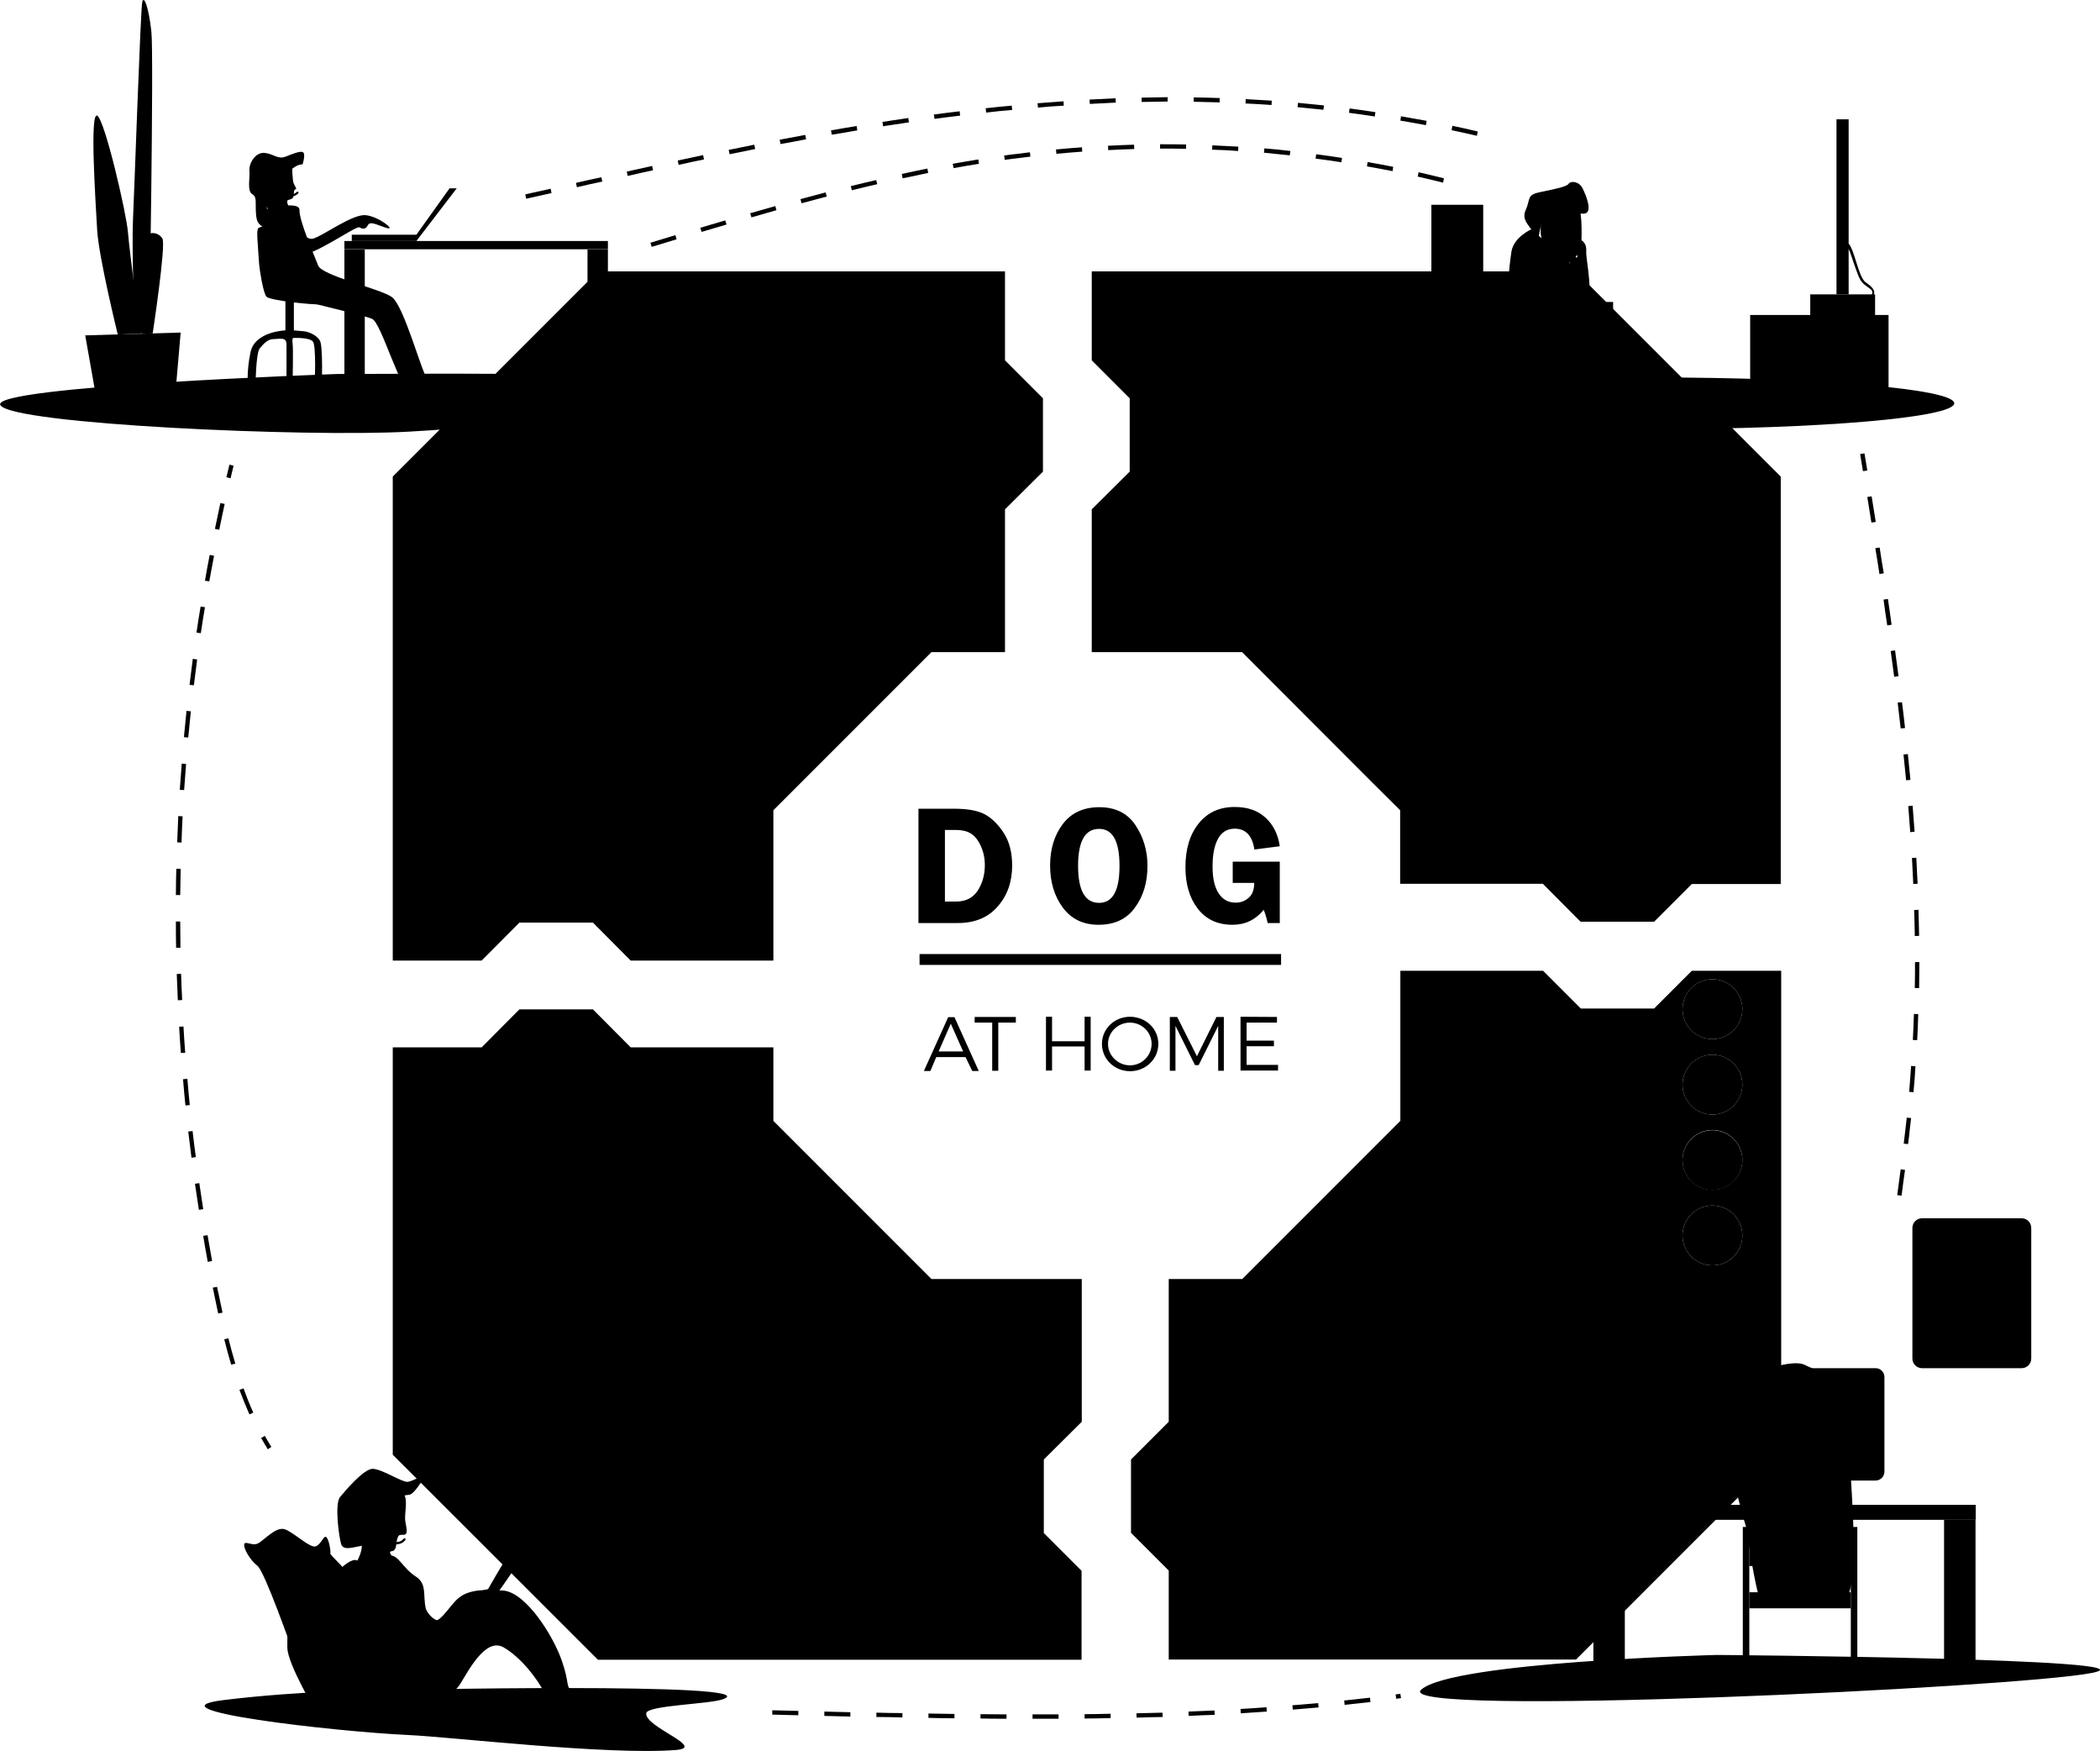 <?xml version="1.0" encoding="utf-8"?>
<!-- Generator: Adobe Illustrator 23.0.1, SVG Export Plug-In . SVG Version: 6.00 Build 0)  -->
<svg version="1.1" id="Ebene_1" xmlns="http://www.w3.org/2000/svg" xmlns:xlink="http://www.w3.org/1999/xlink" x="0px" y="0px"
	 viewBox="0 0 968.3 807.1" style="enable-background:new 0 0 968.3 807.1;" xml:space="preserve">
<style type="text/css">
	.st0***REMOVED***opacity:0.85;***REMOVED***
	.st1***REMOVED***fill:#E7D6BB;***REMOVED***
	.st2***REMOVED***fill-rule:evenodd;clip-rule:evenodd;fill:#CC2800;***REMOVED***
	.st3***REMOVED***fill:#F7EDDE;***REMOVED***
	.st4***REMOVED***fill:#CC2800;***REMOVED***
	.st5***REMOVED***fill-rule:evenodd;clip-rule:evenodd;fill:#2D9334;***REMOVED***
	.st6***REMOVED***fill:#2D9334;***REMOVED***
	.st7***REMOVED***fill-rule:evenodd;clip-rule:evenodd;fill:#DBB60C;***REMOVED***
	.st8***REMOVED***fill:#DBB60C;***REMOVED***
	.st9***REMOVED***fill-rule:evenodd;clip-rule:evenodd;fill:#4770C9;***REMOVED***
	.st10***REMOVED***fill:#4770C9;***REMOVED***
	.st11***REMOVED***fill:#FFB6A3;***REMOVED***
	.st12***REMOVED***fill:#BEEECA;***REMOVED***
	.st13***REMOVED***fill:#575438;***REMOVED***
	.st14***REMOVED***fill:#FFFFFF;***REMOVED***
	.st15***REMOVED***fill:#C8B800;***REMOVED***
	.st16***REMOVED***fill:#3E7A4D;***REMOVED***
	.st17***REMOVED***fill:#68AF72;***REMOVED***
	.st18***REMOVED***fill:#4A8E00;***REMOVED***
	.st19***REMOVED***fill:#3D8500;***REMOVED***
	.st20***REMOVED***fill:#68B065;***REMOVED***
	.st21***REMOVED***fill:#528E00;***REMOVED***
	.st22***REMOVED***fill:#4D361D;***REMOVED***
	.st23***REMOVED***fill:#3C7A39;***REMOVED***
	.st24***REMOVED***fill:#C2D1CC;***REMOVED***
	.st25***REMOVED***fill:#EFDD82;***REMOVED***
	.st26***REMOVED***fill:#CC6300;***REMOVED***
	.st27***REMOVED***fill:#BB7400;***REMOVED***
	.st28***REMOVED***fill:#C88E00;***REMOVED***
	.st29***REMOVED***fill:#EAB40C;***REMOVED***
	.st30***REMOVED***fill:#BF5400;***REMOVED***
	.st31***REMOVED***fill:#9D6500;***REMOVED***
	.st32***REMOVED***fill:#CC8600;***REMOVED***
	.st33***REMOVED***fill:#724313;***REMOVED***
	.st34***REMOVED***fill:#4C89B3;***REMOVED***
	.st35***REMOVED***fill:#455CA0;***REMOVED***
	.st36***REMOVED***fill:#47775E;***REMOVED***
	.st37***REMOVED***fill:#397045;***REMOVED***
	.st38***REMOVED***fill:#43856A;***REMOVED***
	.st39***REMOVED***fill:#296088;***REMOVED***
	.st40***REMOVED***fill:#4F5997;***REMOVED***
	.st41***REMOVED***fill:#314C95;***REMOVED***
	.st42***REMOVED***fill:#22275E;***REMOVED***
	.st43***REMOVED***fill:#181D4A;***REMOVED***
	.st44***REMOVED***fill:#D4BD89;***REMOVED***
	.st45***REMOVED***fill:#2F436A;***REMOVED***
	.st46***REMOVED***fill:#CA9E00;***REMOVED***
	.st47***REMOVED***fill:#9B7000;***REMOVED***
	.st48***REMOVED***fill:#5795BB;***REMOVED***
	.st49***REMOVED***fill:#D25157;***REMOVED***
	.st50***REMOVED***fill:#943D2C;***REMOVED***
	.st51***REMOVED***fill:#BE4636;***REMOVED***
	.st52***REMOVED***fill:#D66B5E;***REMOVED***
	.st53***REMOVED***fill:#CB5955;***REMOVED***
	.st54***REMOVED***fill:#DDACAB;***REMOVED***
	.st55***REMOVED***fill:#7A5E48;***REMOVED***
	.st56***REMOVED***fill:#D0687A;***REMOVED***
	.st57***REMOVED***fill:#5C322F;***REMOVED***
	.st58***REMOVED***fill:#FFA08B;***REMOVED***
	.st59***REMOVED***fill:#2C709F;***REMOVED***
</style>
<g id="Ebene_3">
	<g class="st0">
		<g>
			<polygon class="st1" points="726.5,125.1 632.5,125.1 503.4,125.1 503.4,166.1 520.9,183.6 520.9,217.4 503.4,234.8 503.4,300.6 
				572.7,300.6 632.5,360.5 645.6,373.5 645.6,407.4 711.4,407.4 728.8,424.9 762.7,424.9 780.1,407.5 821.1,407.5 821.1,219.7 			
				"/>
			<g>
				<circle class="st2" cx="689.1" cy="217.3" r="17.6"/>
				<circle class="st2" cx="689.6" cy="256.6" r="17.6"/>
				<circle class="st2" cx="659.4" cy="286.8" r="17.6"/>
				<circle class="st2" cx="629" cy="317.2" r="17.6"/>
			</g>
			<circle class="st2" cx="689" cy="158.8" r="17.6"/>
			<g id="RFinish_3_">
				<circle id="f92_3_" class="st3" cx="689.1" cy="217.3" r="13.8"/>
				<circle id="f93_3_" class="st3" cx="689.6" cy="256.6" r="13.8"/>
				<circle id="f94_3_" class="st3" cx="659.4" cy="286.8" r="13.8"/>
				<circle id="f95_3_" class="st3" cx="629" cy="317.2" r="13.8"/>
			</g>
			<g id="RBase_3_">
				<circle id="f77_3_" class="st4" cx="590.7" cy="156.6" r="13.8"/>
				<circle id="f76_3_" class="st4" cx="625.5" cy="156.6" r="13.8"/>
				<circle id="f79_3_" class="st4" cx="521.2" cy="156.6" r="13.8"/>
				<circle id="f78_3_" class="st4" cx="556" cy="156.6" r="13.8"/>
			</g>
			<circle id="f54_3_" class="st3" cx="521.1" cy="257.1" r="13.8"/>
			<circle id="f53_3_" class="st3" cx="555.9" cy="257.1" r="13.8"/>
			<circle id="f52_3_" class="st3" cx="590.6" cy="257.1" r="13.8"/>
			<circle id="f51_3_" class="st3" cx="615.2" cy="232.5" r="13.8"/>
			<circle id="f50_3_" class="st3" cx="639.8" cy="207.9" r="13.8"/>
			<circle id="f49_3_" class="st3" cx="664.4" cy="183.4" r="13.8"/>
			<circle id="f48_3_" class="st3" cx="689" cy="158.8" r="13.8"/>
			<circle id="f47_3_" class="st3" cx="713.6" cy="183.4" r="13.8"/>
			<circle id="f46_3_" class="st3" cx="738.2" cy="207.9" r="13.8"/>
			<circle id="f45_3_" class="st3" cx="762.8" cy="232.5" r="13.8"/>
			<circle id="f44_3_" class="st3" cx="787.3" cy="257.1" r="13.8"/>
			<circle id="f43_3_" class="st3" cx="762.8" cy="281.7" r="13.8"/>
			<circle id="f42_3_" class="st3" cx="738.2" cy="306.3" r="13.8"/>
			<circle id="f41_3_" class="st3" cx="713.6" cy="330.9" r="13.8"/>
			<circle id="f40_3_" class="st3" cx="689" cy="355.5" r="13.8"/>
			<circle id="f39_3_" class="st3" cx="689" cy="390.2" r="13.8"/>
		</g>
		<g>
			<path class="st1" d="M780.1,447.5l-17.4,17.4h-33.8l-17.4-17.4h-65.8v69.2l-59.8,59.8l-13.1,13.1h-33.9v65.8l-17.4,17.4v33.8
				l17.4,17.4v41h187.8l94.6-94.6v-94V447.5H780.1z M789.6,451.4c7.6,0,13.8,6.2,13.8,13.8c0,7.6-6.2,13.8-13.8,13.8
				s-13.8-6.2-13.8-13.8S782,451.4,789.6,451.4z M789.6,486.2c7.6,0,13.8,6.2,13.8,13.8c0,7.6-6.2,13.8-13.8,13.8
				s-13.8-6.2-13.8-13.8C775.8,492.4,782,486.2,789.6,486.2z M789.6,520.9c7.6,0,13.8,6.2,13.8,13.8s-6.2,13.8-13.8,13.8
				s-13.8-6.2-13.8-13.8C775.8,527.1,782,520.9,789.6,520.9z M789.6,583.3c-5.1,0-9.5-2.7-11.9-6.8c-1.2-2.1-1.9-4.4-1.9-7
				c0-7.6,6.2-13.8,13.8-13.8s13.8,6.2,13.8,13.8c0,2.6-0.7,4.9-1.9,7C799.1,580.6,794.7,583.3,789.6,583.3z"/>
			<g>
				<g>
					<circle class="st5" cx="728.9" cy="633.1" r="17.6"/>
					<circle class="st5" cx="689.6" cy="633.6" r="17.6"/>
					<circle class="st5" cx="659.4" cy="603.4" r="17.6"/>
					<circle class="st5" cx="629" cy="573.1" r="17.6"/>
				</g>
				<circle class="st5" cx="787.3" cy="632.9" r="17.6"/>
			</g>
			<circle class="st6" cx="789.6" cy="534.8" r="13.8"/>
			<circle class="st6" cx="789.6" cy="465.2" r="13.8"/>
			<circle class="st6" cx="789.6" cy="500" r="13.8"/>
			<path class="st6" d="M789.6,555.7c-7.6,0-13.8,6.2-13.8,13.8c0,2.6,0.7,4.9,1.9,7c2.4,4.1,6.8,6.8,11.9,6.8s9.5-2.7,11.9-6.8
				c1.2-2.1,1.9-4.4,1.9-7C803.4,561.9,797.2,555.7,789.6,555.7z"/>
			<g id="GFinish_3_">
				<ellipse id="f88_3_" class="st3" cx="728.9" cy="633.2" rx="13.8" ry="13.8"/>
				<circle id="f89_3_" class="st3" cx="689.6" cy="633.6" r="13.8"/>
				<circle id="f90_3_" class="st3" cx="659.4" cy="603.4" r="13.8"/>
				<circle id="f91_3_" class="st3" cx="629" cy="573.1" r="13.8"/>
			</g>
			<circle id="f38_3_" class="st3" cx="689" cy="465" r="13.8"/>
			<circle id="f37_3_" class="st3" cx="689" cy="499.8" r="13.8"/>
			<circle id="f36_3_" class="st3" cx="689" cy="534.6" r="13.8"/>
			<circle id="f35_3_" class="st3" cx="713.6" cy="559.1" r="13.8"/>
			<circle id="f34_3_" class="st3" cx="738.2" cy="583.7" r="13.8"/>
			<circle id="f33_3_" class="st3" cx="762.8" cy="608.3" r="13.8"/>
			<circle id="f32_3_" class="st3" cx="787.3" cy="632.9" r="13.8"/>
			<circle id="f31_3_" class="st3" cx="762.8" cy="657.5" r="13.8"/>
			<circle id="f30_3_" class="st3" cx="738.2" cy="682.1" r="13.8"/>
			<circle id="f29_3_" class="st3" cx="713.6" cy="706.7" r="13.8"/>
			<circle id="f28_3_" class="st3" cx="689" cy="731.3" r="13.8"/>
			<circle id="f27_3_" class="st3" cx="664.4" cy="706.7" r="13.8"/>
			<circle id="f26_3_" class="st3" cx="639.8" cy="682.1" r="13.8"/>
			<circle id="f25_3_" class="st3" cx="615.2" cy="657.5" r="13.8"/>
			<circle id="f24_3_" class="st3" cx="590.6" cy="632.9" r="13.8"/>
			<circle id="f23_3_" class="st3" cx="555.9" cy="632.9" r="13.8"/>
		</g>
		<g>
			<polygon class="st1" points="498.8,655.4 498.8,589.6 429.5,589.6 369.7,529.8 356.6,516.7 356.6,482.8 290.8,482.8 273.4,465.3 
				239.5,465.3 222.1,482.8 181.1,482.8 181.1,670.6 275.7,765.1 369.7,765.1 498.7,765.1 498.7,724.1 481.3,706.7 481.3,672.8 			
				"/>
			<g>
				<g>
					<circle class="st7" cx="313.1" cy="673" r="17.6"/>
					<circle class="st7" cx="312.6" cy="633.6" r="17.6"/>
					<circle class="st7" cx="342.8" cy="603.4" r="17.6"/>
					<circle class="st7" cx="373.1" cy="573.1" r="17.6"/>
				</g>
				<circle class="st7" cx="313.2" cy="731.3" r="17.6"/>
			</g>
			<g id="YFinish_3_">
				<circle class="st3" cx="313.1" cy="673" r="13.8"/>
				<circle class="st3" cx="312.6" cy="633.6" r="13.8"/>
				<circle class="st3" cx="342.8" cy="603.4" r="13.8"/>
				<circle class="st3" cx="373.1" cy="573.1" r="13.8"/>
			</g>
			<g id="YBase_3_">
				<circle id="f69_3_" class="st8" cx="411.5" cy="733.6" r="13.8"/>
				<circle id="f68_3_" class="st8" cx="376.7" cy="733.6" r="13.8"/>
				<circle id="f70_3_" class="st8" cx="481" cy="733.6" r="13.8"/>
				<circle id="f71_3_" class="st8" cx="446.2" cy="733.6" r="13.8"/>
			</g>
			<circle id="f22_3_" class="st3" cx="481.1" cy="632.9" r="13.8"/>
			<circle id="f21_3_" class="st3" cx="446.3" cy="632.9" r="13.8"/>
			<circle id="f20_3_" class="st3" cx="411.5" cy="632.9" r="13.8"/>
			<circle id="f19_3_" class="st3" cx="387" cy="657.5" r="13.8"/>
			<circle id="f18_3_" class="st3" cx="362.4" cy="682.1" r="13.8"/>
			<circle id="f17_3_" class="st3" cx="337.8" cy="706.7" r="13.8"/>
			<circle id="f16_3_" class="st3" cx="313.2" cy="731.3" r="13.8"/>
			<circle id="f15_3_" class="st3" cx="288.6" cy="706.7" r="13.8"/>
			<circle id="f14_3_" class="st3" cx="264" cy="682.1" r="13.8"/>
			<circle id="f13_3_" class="st3" cx="239.4" cy="657.5" r="13.8"/>
			<circle id="f12_3_" class="st3" cx="214.8" cy="632.9" r="13.8"/>
			<circle id="f11_3_" class="st3" cx="239.4" cy="608.3" r="13.8"/>
			<circle id="f10_3_" class="st3" cx="264" cy="583.7" r="13.8"/>
			<circle id="f9_3_" class="st3" cx="288.6" cy="559.1" r="13.8"/>
			<circle id="f8_3_" class="st3" cx="313.2" cy="534.6" r="13.8"/>
			<circle id="f7_3_" class="st3" cx="313.2" cy="499.8" r="13.8"/>
		</g>
		<g>
			<polygon class="st1" points="463.4,166.1 463.4,125.1 275.7,125.1 181.1,219.7 181.1,313.7 181.1,442.8 222.1,442.8 239.5,425.3 
				273.4,425.3 290.8,442.8 356.6,442.8 356.6,373.5 416.4,313.7 429.5,300.6 463.4,300.6 463.4,234.8 480.9,217.4 480.9,183.6 			
				"/>
			<g>
				<g>
					<circle class="st9" cx="273.2" cy="257.1" r="17.6"/>
					<circle class="st9" cx="312.6" cy="256.6" r="17.6"/>
					<circle class="st9" cx="342.8" cy="286.8" r="17.6"/>
					<circle class="st9" cx="373.1" cy="317.2" r="17.6"/>
				</g>
				<circle class="st9" cx="214.8" cy="257.1" r="17.6"/>
			</g>
			<g id="BFinish_3_">
				<circle id="f80_3_" class="st3" cx="273.2" cy="257.1" r="13.8"/>
				<circle id="f81_3_" class="st3" cx="312.6" cy="256.6" r="13.8"/>
				<circle id="f82_3_" class="st3" cx="342.8" cy="286.8" r="13.8"/>
				<circle id="f83_3_" class="st3" cx="373.1" cy="317.2" r="13.8"/>
			</g>
			<g id="BBase_3_">
				<circle id="f65_3_" class="st10" cx="212.6" cy="355.5" r="13.8"/>
				<circle id="f64_3_" class="st10" cx="212.6" cy="320.7" r="13.8"/>
				<circle id="f67_3_" class="st10" cx="212.6" cy="425" r="13.8"/>
				<circle id="f66_3_" class="st10" cx="212.6" cy="390.2" r="13.8"/>
			</g>
			<circle id="f63_3_" class="st3" cx="239.4" cy="232.5" r="13.8"/>
			
				<ellipse id="f62_3_" transform="matrix(0.6 -0.8 0.8 0.6 -60.711 294.374)" class="st3" cx="264" cy="207.9" rx="13.8" ry="13.8"/>
			<circle id="f61_3_" class="st3" cx="288.6" cy="183.4" r="13.8"/>
			<circle id="f60_3_" class="st3" cx="313.2" cy="158.8" r="13.8"/>
			<circle id="f59_3_" class="st3" cx="337.8" cy="183.4" r="13.8"/>
			<circle id="f58_3_" class="st3" cx="362.4" cy="207.9" r="13.8"/>
			<circle id="f57_3_" class="st3" cx="387" cy="232.5" r="13.8"/>
			<circle id="f56_3_" class="st3" cx="411.5" cy="257.1" r="13.8"/>
			<circle id="f55_3_" class="st3" cx="446.3" cy="257.1" r="13.8"/>
			<circle id="f6_3_" class="st3" cx="313.2" cy="425" r="13.8"/>
			<circle id="f5_3_" class="st3" cx="313.2" cy="390.2" r="13.8"/>
			<circle id="f4_3_" class="st3" cx="313.2" cy="355.5" r="13.8"/>
			<circle id="f3_3_" class="st3" cx="288.6" cy="330.9" r="13.8"/>
			<circle id="f2_3_" class="st3" cx="264" cy="306.3" r="13.8"/>
			<circle id="f1_3_" class="st3" cx="239.4" cy="281.7" r="13.8"/>
			<circle id="f0_3_" class="st3" cx="214.8" cy="257.1" r="13.8"/>
		</g>
	</g>
	<rect x="424" y="439.8" width="166.7" height="5"/>
</g>
<g>
	<ellipse class="st11" cx="762.8" cy="185.9" rx="138.3" ry="11.9"/>
	<g>
		<path class="st12" d="M791.6,762.9c0,0,207.1,1.6,172.9,8.3c-34.2,6.8-323.8,20.6-309.2,7.7C669.8,766,791.6,762.9,791.6,762.9z"
			/>
		<path class="st13" d="M864.8,682.5H787c-2.3,0-4.1-1.8-4.1-4.1v-43.6c0-2.3,1.8-4.1,4.1-4.1h77.8c2.3,0,4.1,1.8,4.1,4.1v43.6
			C868.9,680.6,867.1,682.5,864.8,682.5z"/>
		<path class="st14" d="M862.1,680.1h-72.3c-2.3,0-4.1-1.8-4.1-4.1v-38.8c0-2.3,1.8-4.1,4.1-4.1h72.3c2.3,0,4.1,1.8,4.1,4.1V676
			C866.2,678.2,864.3,680.1,862.1,680.1z"/>
		<path class="st15" d="M817.1,658c0,0,3.4,11.8,1.1,15.3c-2.2,3.5,16.6-2.8,17-3.7s1.1-8.2-1-12.4s-13.3-4.8-14.3-3.4
			C819.1,655.4,817.1,658,817.1,658z"/>
		<rect x="734.7" y="700.6" class="st16" width="14.5" height="70.6"/>
		<rect x="896.4" y="700.6" class="st16" width="14.5" height="70.6"/>
		<rect x="734.7" y="693.7" class="st16" width="176.3" height="6.9"/>
		<path class="st17" d="M745.2,693.7c0,0-7.6-21.1-4.1-21.6s26.3-2.8,26.8-0.5c0.4,2.3-2.1,22.1-2.1,22.1H745.2z"/>
		<path class="st18" d="M751.9,671c0,0-2.3-2.9-3.3-9.4c-1.1-6.4-1.8-11.5-1.8-11.5s6.1,2.7,7.4,8.2c1.3,5.4,1.6,12.4,1.6,12.4
			L751.9,671z"/>
		<path class="st19" d="M758.3,670.6c0,0,5.2-9.4,5.2-14.1s1.1-14.9-0.8-14.5c-1.9,0.4-6.3,10-6.8,14.3s-0.8,14.6-0.8,14.6
			L758.3,670.6z"/>
		<rect x="806.6" y="734" class="st20" width="46.8" height="7.4"/>
		<path class="st21" d="M805.1,703.9c0,0-8.1-26.3-5.2-29c2.9-2.7,12.2-1.2,18.3-3s20.6-6.8,25.4-5.7c4.9,1.1,9.5,3,9.7,11.8
			s4.8,59.1-3.7,59.4c-8.4,0.3-35.3,3.8-37.8,0.2C809.4,733.9,805.1,703.9,805.1,703.9z"/>
		<path class="st22" d="M813.8,649.8c-0.5-7.3-3.3-16.7,1.7-18.7s13.3-3.8,16.9-1.8c3.7,2,7.5,1.6,6.9,10.5
			c-0.6,9-0.4,27.3-3.9,24.7s-4.8-5.5-9.8-3.3s-11.2,1-11.5-2.3S813.8,649.8,813.8,649.8z"/>
		<path class="st16" d="M932.2,630.7h-46c-2.4,0-4.4-2-4.4-4.4V566c0-2.4,2-4.4,4.4-4.4h46c2.4,0,4.4,2,4.4,4.4v60.3
			C936.6,628.7,934.6,630.7,932.2,630.7z"/>
		<rect x="803.6" y="703.9" class="st23" width="3" height="67.3"/>
		<rect x="853.4" y="703.9" class="st23" width="3" height="67.3"/>
		<rect x="806.6" y="703.9" class="st20" width="46.8" height="18"/>
		<path class="st24" d="M928.2,627h-38c-2.4,0-4.4-2-4.4-4.4v-53c0-2.4,2-4.4,4.4-4.4h38c2.4,0,4.4,2,4.4,4.4v53
			C932.6,625.1,930.6,627,928.2,627z"/>
	</g>
	<g>
		<path class="st25" d="M175.4,779.1c0,0,180.1-3.9,158,4.2c-6.3,2.3-34.7,2.8-35.4,6.4c-1.1,6.3,27.8,15.8,13.8,17
			c-31.7,2.5-103.5-6-123.7-6.9c-34.2-1.6-121.4-11.6-85-16.1C139.7,779.2,175.4,779.1,175.4,779.1z"/>
		<path class="st26" d="M134.8,760.7c-0.4-1-12.8-36.4-16.1-38.9s-6.5-8-6.1-9.9c0.4-1.8,3.6,0.9,6.3-0.4c2.7-1.3,8.1-7.7,12.2-6.6
			c4.1,1.2,12,9.1,14.6,7.9c2.6-1.2,3.6-5.3,4.8-4.2c1.2,1.2,2.1,6.5,1.8,7.4s7.8,7.6,7.3,9.1s-1.1,18.9-1.1,18.9L134.8,760.7z"/>
		<path class="st27" d="M146.3,790.1c0,0-13.7-22.8-13.8-30.5c-0.2-7.7,1.1-21.5,0.6-23.6s-3.7-13.3-2.2-12.3s6.5,8.6,8.3,8
			s6.8-1.7,9-0.2s8.5,7.6,8.5,7.6l13.6,40.6c0,0-22.4,12.1-23.2,11.8C146.5,791.2,146.3,790.1,146.3,790.1z"/>
		<path class="st28" d="M186,688.5c2.4,2.8,0.3,9.1,0.9,12.8c0.6,3.7,1.4,6.2-0.9,6.2c-2.3,0-2.3,0.2-2.9,2.2c-0.6,2,0,5.1-2.6,5.4
			c-2.7,0.3,4,5.3,1.3,5.8c-2.7,0.6-18.5,1.6-17.8,0c0.8-1.6,4.5-7.5,1.9-11.7c-2.9-4.7-1-15.4,3.5-17.8
			C173.9,689.1,186,688.5,186,688.5z"/>
		<path class="st29" d="M157.7,722.5c0,0-6.5,24.3,0,41.9c6.5,17.6,13.3,27,25,25s25.5-6.8,29.3-12.8s11.8-22,20.2-17.2
			c8.3,4.8,15.7,14.8,18.7,20.7s1.2,9.9,10.8,9.6c9.7-0.3,21.7,0.2,19.7-4.9c-2-5.2-13.3-1.5-17.2-4.7c-3.8-3.2-1.2-3.2-5.2-14.7
			s-16.6-31.5-27.1-32.2S214.7,733,210,738s-9.5,13.8-12.7,6.5s0.5-13.8-5.5-17.7c-6-3.8-8.1-10-11.8-9.7c-1.2,0.1,0.2,2.2-1.9,3
			c-7.4,2.9-11,0.3-13.5-0.8C162.2,718.2,157.7,722.5,157.7,722.5z"/>
		<path class="st30" d="M185.5,689.5c-5,3.6-7.7,5.4-11.3,5.4c-3.7,0-5.4,3.3-5.6,5.8c-0.1,2.6,1.6,11.3-2,11.9s-8.3,2.4-9.3-0.8
			s-3.1-18.6-0.5-21.7c2.6-3.1,11-13.1,15.1-13s13.2,6,15.8,6s9.6-4.7,7.9-2c-1.7,2.7-5,7.7-6.7,7.9
			C187.2,689.3,185.5,689.5,185.5,689.5z"/>
		<path class="st31" d="M222.7,736.7c0,0,18.3-32.8,20.5-31.7c2.3,1.2,5.8,0.8,4.3,2.8S226,740.7,224.6,740
			C223.2,739.3,222.7,736.7,222.7,736.7z"/>
		<path class="st32" d="M190.9,758.3c3.1,3.4,7.3,7.1,10.6,4.1c3.3-2.9,15.7-19.1,17.5-20.2c1.8-1.1,14.3,3.8,12.8,0.1
			s-8.2-5.3-6.1-6.7c2.1-1.3,5.1-3,2.3-3.3s-11,2.2-13.3,4.7c0,0-6.9,9.8-11,10.2s-7.6-4.3-9-9.6c-1.4-5.2-3.8-7.9-5.2-9.7
			c-3.7-4.5-14.1-0.8-13.3,7.3C176.6,739.4,187.5,754.7,190.9,758.3z"/>
		<path class="st33" d="M182.7,711.9c-0.3,0-0.6,0-1-0.1c-1.9-0.3-3.5-1.3-5-2.1c-0.2-0.1-0.3-0.4-0.2-0.7c0.1-0.2,0.4-0.3,0.7-0.2
			c1.5,0.9,3,1.7,4.7,2c1.5,0.2,3.3-0.2,4.2-1.5c0.2-0.2,0.5-0.3,0.7-0.1s0.3,0.5,0.1,0.7C186,711.2,184.4,711.9,182.7,711.9z"/>
		<ellipse class="st33" cx="181.6" cy="698.9" rx="1.4" ry="2.3"/>
	</g>
	<g>
		<path class="st34" d="M155.6,172.4c36.2,0,183.5-1.8,162.9,7.6c-20.7,9.4-82.5,16.3-130.3,19c-46.6,2.6-182.3-3.4-188-12.2
			S155.6,172.4,155.6,172.4z"/>
		<polygon class="st35" points="80.6,184.6 83.3,153.3 39.3,154.6 44.6,184.6 		"/>
		<path class="st36" d="M54.3,154.2c0,0-8.8-35.7-9.5-48.2s-3.5-54.5,0-52.7s13.5,45,14.2,53.8s5.7,46.7,5.7,46.7L54.3,154.2z"/>
		<path class="st37" d="M68.8,153.7c0,0,2.2-128,1-139.1c-1.2-11-3.4-17-4.2-13.7s-3.7,88.4-4.3,100.9s0.8,51.9,0.8,51.9H68.8
			L68.8,153.7z"/>
		<path class="st38" d="M70.4,153.7c0,0,6.2-40.7,4.5-43.7s-7.3-4.2-8,1.1c-0.7,5.3-1.3,42.7-1.3,42.7L70.4,153.7z"/>
		<path class="st39" d="M131.6,137.9v14.4c0,0-14.1,0.4-16.1,10.1c-2,9.7-1.1,15.4-1.1,15.4h3.4c0,0,0.2-14.9,1.9-17.1
			c1.8-2.2,3.7-4.4,6.5-4.4s5.9-1.1,5.9,2.4s0,18.4,0,18.4h2.8c0,0,0.4-16.4,0-18.9c-0.3-2.3,0.3-2.4,0.3-2.4s7.5-0.4,9.1,1.7
			s0.8,20.3,0.8,20.3h3.3c0,0,0.6-18.2-0.9-20.8s-5.3-4.1-7.4-4.3c-2.1-0.2-4.6-0.4-4.6-0.4v-14L131.6,137.9z"/>
		<path class="st40" d="M122.1,96.6c0,0-2.4,35.7,3.8,38.2s41.2,10.2,45.7,12.2c4.4,2,13.2,34.6,18.6,34.8c5.3,0.2,10.9,0,10.9,0
			s5.4-0.8,4.4-2.9c-1-2.1-5.6-2-8.2-3.9c-2.6-1.9-10.9-34.3-16.8-38.2c-5.9-3.9-32-9.7-33.8-14.4c-1.8-4.7-8.8-20.7-8.6-25.5
			S122.1,96.6,122.1,96.6z"/>
		<path class="st41" d="M126.4,108.2c0,0-2.5-8.9,1.8-9c4.3,0,11.6,12.1,16.2,10.8c4.6-1.3,18.2-11.5,24.3-10.8s13.6,6.9,10,6
			s-7.9-3.6-9-1.5s-2.3,2-4,1.1c-1.6-0.9-23.9,15.2-27.3,12C135.3,113.6,126.4,108.2,126.4,108.2z"/>
		<rect x="162.2" y="108.2" class="st42" width="29.9" height="2.9"/>
		<polygon class="st43" points="192,111.1 210.6,86.8 207.3,86.8 192,108.2 		"/>
		<path class="st44" d="M134.7,76.5c0,0,0.1,6.6,0.7,8s1.7,2.8,0.8,2.8s-0.5,2.2-1,3.6s-3,0.8-2.8,2.1c0.1,1.2,1.3,3.2,0.6,3.4
			c-0.6,0.3-8.3,1.2-8.3,1.2s-1-0.4-2.1-3.1s-2.3-14.2-2.3-14.2L134.7,76.5z"/>
		<rect x="158.8" y="115" class="st45" width="9.4" height="69.7"/>
		<rect x="270.9" y="115" class="st45" width="9.4" height="69.7"/>
		<rect x="158.8" y="111.1" class="st45" width="121.5" height="3.8"/>
		<path class="st43" d="M117.8,177.9c0,0,0.7,6.2-1.4,6.2s-4.5-1.2-4.3-2.5s-0.1-2.9,1-3.3c1.1-0.3,1.3-0.4,1.3-0.4H117.8z"/>
		<path class="st43" d="M145.2,177.9c0,0-0.7,6.2,1.4,6.2s4.5-1.2,4.3-2.5s0.1-2.9-1-3.3c-1.1-0.3-1.3-0.4-1.3-0.4H145.2z"/>
		<path class="st43" d="M132.3,177.3c0,0-1.6,0.7-1.5,2.5s-0.1,4.3,1.8,4.3c1.8,0,3-0.7,3-1.9s0.6-4,0.2-4.3c-0.4-0.3-1-0.7-1-0.7
			L132.3,177.3L132.3,177.3z"/>
		<path class="st45" d="M118.8,111.7c0,0-0.6-6.1,0.4-6.6s3.2-1.7,3,1.7c-0.2,3.4,0,26.4,3.5,27.4c3.5,1,26.2,5.8,22.3,6.1
			s-23.5-1.8-25.1-3.5s-3.2-12.6-3.4-14.9C119.3,119.6,118.8,111.7,118.8,111.7z"/>
		<path class="st46" d="M139.5,75.8c-3.2-0.1-5,2.8-8.9,4.5c-3.9,1.7-8.8,0.9-8.4,6s2.5,21.8,0,19.3s-3.9-2-4.2-7.6s0.5-7.2-1.8-8.6
			s-0.9-7.4-1.2-10.7c-0.3-3.4,2.8-8.7,7.1-8.2s6,3.1,9.6,1.7s7.6-3.1,8.3-1.7C140.8,71.9,139.5,75.8,139.5,75.8z"/>
		<path class="st47" d="M133.9,90.7c-1.1,0-2.1-0.3-3-1c-0.2-0.2-0.3-0.5-0.1-0.7s0.5-0.3,0.7-0.1c0.8,0.6,1.8,0.8,2.7,0.8
			c1-0.1,1.9-0.5,2.6-1.2c0.2-0.2,0.5-0.2,0.7,0s0.2,0.5,0,0.7c-0.9,0.8-2,1.4-3.2,1.4C134.1,90.7,134,90.7,133.9,90.7z"/>
		<ellipse class="st47" cx="132.5" cy="83" rx="0.9" ry="1.8"/>
	</g>
	<g>
		<path class="st48" d="M106.3,220.5l-1.9-0.5c0.5-1.9,0.9-3.9,1.4-5.8l1.9,0.5C107.2,216.6,106.8,218.6,106.3,220.5z"/>
		<path class="st48" d="M115,652c-1.6-3.6-3.1-7.4-4.6-11.3l1.9-0.7c1.4,3.9,2.9,7.7,4.5,11.2L115,652z M106.6,629.1
			c-1.1-3.7-2.2-7.6-3.2-11.7l1.9-0.5c1,4.1,2.1,8,3.2,11.7L106.6,629.1z M100.6,605.5c-0.6-2.9-1.2-5.7-1.8-8.6
			c-0.2-1.1-0.4-2.2-0.7-3.3l2-0.4c0.2,1.1,0.4,2.2,0.7,3.3c0.6,2.9,1.2,5.7,1.8,8.6L100.6,605.5z M95.8,581.7
			c-0.7-3.9-1.5-8-2.1-12l2-0.3c0.7,4,1.4,8,2.1,11.9L95.8,581.7z M91.7,557.7c-0.6-4-1.2-8-1.8-12l2-0.3c0.6,4,1.2,8,1.8,12
			L91.7,557.7z M88.3,533.7c-0.5-4-1-8.1-1.5-12.1l2-0.2c0.5,4,0.9,8,1.5,12L88.3,533.7z M85.5,509.6c-0.4-4-0.8-8.1-1.1-12.1l2-0.2
			c0.3,4,0.7,8.1,1.1,12.1L85.5,509.6z M83.4,485.4c-0.3-4-0.6-8.1-0.8-12.1l2-0.1c0.2,4,0.5,8.1,0.8,12.1L83.4,485.4z M82,461.1
			c-0.2-4-0.3-8.1-0.5-12.1l2-0.1c0.1,4,0.3,8.1,0.5,12.1L82,461.1z M81.2,436.9c-0.1-4-0.1-8.1-0.1-12.1h2c0,4,0.1,8.1,0.1,12.1
			H81.2z M83.1,412.6h-2c0-4.1,0.1-8.1,0.2-12.1h2C83.2,404.5,83.2,408.5,83.1,412.6z M83.7,388.4l-2-0.1c0.2-4,0.3-8.1,0.5-12.1
			l2,0.1C84,380.3,83.8,384.3,83.7,388.4z M84.9,364.2l-2-0.1c0.3-4,0.6-8.1,0.9-12.1l2,0.2C85.5,356.1,85.2,360.2,84.9,364.2z
			 M86.8,340l-2-0.2c0.4-4,0.8-8.1,1.2-12.1l2,0.2C87.6,331.9,87.2,336,86.8,340z M89.4,315.9l-2-0.2c0.5-4,1-8,1.5-12l2,0.3
			C90.4,307.9,89.9,311.9,89.4,315.9z M92.6,291.9l-2-0.3c0.6-4,1.2-8,1.9-12l2,0.3C93.8,283.9,93.2,287.9,92.6,291.9z M96.5,268
			l-2-0.3c0.7-4,1.4-8,2.2-11.9l2,0.4C98,260,97.2,264,96.5,268z M101.1,244.2l-2-0.4c0.8-3.9,1.7-7.9,2.5-11.9l2,0.4
			C102.7,236.3,101.9,240.3,101.1,244.2z"/>
		<path class="st48" d="M123.5,668.1c-1-1.7-2.1-3.4-3.1-5.2l1.7-1c1,1.7,2,3.5,3,5.1L123.5,668.1z"/>
	</g>
	<g>
		<path class="st49" d="M706.1,105.7c0,0-8.2,3.6-9.2,10.4s-2.8,22.3,0.1,23.4c2.9,1.1,29.1,8.3,30.7,4.6c1.6-3.7-0.2-19.6-0.2-19.6
			L706.1,105.7z"/>
		<rect x="660" y="94.4" class="st50" width="23.9" height="87.6"/>
		<rect x="683.9" y="154.5" class="st51" width="55.6" height="27.6"/>
		<rect x="807" y="145.2" class="st52" width="63.8" height="36.8"/>
		<rect x="834.7" y="135.7" class="st53" width="29.9" height="9.7"/>
		<rect x="683.9" y="139.2" class="st50" width="59.9" height="15.2"/>
		<path class="st51" d="M852.4,112.3c2.8,3.1,4.5,15.4,7.8,17.8c3.3,2.3,4.9,4.1,3.5,6.2c-1.4,2.1-2.3,1.5-2.3,1.5s3.5-2.6,1.1-4.5
			s-3.3-2.1-4.7-4.3s-4.2-11.5-4.9-13.1c-0.8-1.7-1.4-2.9-1.4-2.9L852.4,112.3z"/>
		<path class="st54" d="M710.4,107.5c0,0,1.3,10.4,4.2,11.9s7.7,2.8,9.4,1.4s4.7-4.4,5-6.3c0.3-2,0.8-17.8-1.3-19
			s-13.2-2.4-14.9,0.1c-1.8,2.5-2.4,8.1-2.4,8.1V107.5z"/>
		<path class="st55" d="M709.2,110.5c-3.4-6.4-8-8.6-5.7-13.7s0.3-6.9,6.5-8.2c6.2-1.3,12.5-2.5,13.3-3.9c0.9-1.4,4.8-1.2,6.4,2.1
			c1.7,3.3,5,11.5,0.6,11.7s-17.9-2.3-18.7,0.6S709.2,110.5,709.2,110.5z"/>
		<path class="st56" d="M724,121.8c-0.4-3.7-3.7-8-1.4-7.3c2.2,0.7,4.9,6.7,4.7,3.1s-3.2-8.1-0.7-7.8c2.5,0.3,5.1,2,4.8,6
			s4.5,23.8-1.6,23.6c-5.7-0.2-3.8-2.2-4.3-7.1C724.9,127.4,724,121.8,724,121.8z"/>
		<ellipse class="st55" cx="717.5" cy="104.4" rx="1.2" ry="2.4"/>
		<path class="st55" d="M725.2,102.7c0.8,0,1.3,0.7,1.3,1.8c0,1.1-0.4-0.8-1.4-0.5c-0.3,0.1-0.9,1-1.1,0.6
			C723.8,104.2,724.6,102.7,725.2,102.7z"/>
		<path class="st55" d="M721,114.2c-1.7,0-3.4-0.6-4.7-1.6c-0.2-0.2-0.3-0.5-0.1-0.7s0.5-0.3,0.7-0.1c1.2,0.9,2.8,1.4,4.3,1.4
			s3-0.6,4.2-1.6c0.2-0.2,0.5-0.2,0.7,0.1c0.2,0.2,0.2,0.5-0.1,0.7c-1.3,1.1-3.1,1.8-4.8,1.9C721.1,114.2,721.1,114.2,721,114.2z"/>
		<rect x="846.8" y="55" class="st57" width="5.6" height="80.7"/>
	</g>
	<path class="st58" d="M242.6,91.6l-0.4-2l11.7-2.6l0.4,2L242.6,91.6z M266,86.3l-0.4-2c3.9-0.9,7.8-1.8,11.7-2.6l0.4,2
		C273.8,84.5,269.9,85.4,266,86.3z M289.4,81.1l-0.4-2c3.9-0.9,7.8-1.7,11.7-2.6l0.4,2C297.2,79.3,293.3,80.2,289.4,81.1z M312.9,76
		l-0.4-2c3.9-0.8,7.8-1.7,11.7-2.5l0.4,2C320.7,74.3,316.8,75.1,312.9,76z M336.4,71.1l-0.4-2c3.9-0.8,7.8-1.6,11.8-2.4l0.4,2
		C344.2,69.5,340.3,70.3,336.4,71.1z M359.9,66.4l-0.4-2c3.9-0.7,7.9-1.5,11.8-2.2l0.4,2C367.8,65,363.8,65.7,359.9,66.4z M681,62.6
		c-3.9-0.9-7.8-1.8-11.7-2.6l0.4-2c3.9,0.8,7.9,1.7,11.7,2.6L681,62.6z M383.5,62.1l-0.3-2c3.9-0.7,7.9-1.4,11.8-2l0.3,2
		C391.4,60.8,387.4,61.5,383.5,62.1z M407.2,58.2l-0.3-2c4-0.6,7.9-1.2,11.9-1.8l0.3,2C415.1,57,411.1,57.6,407.2,58.2z M657.5,57.7
		c-3.9-0.7-7.9-1.5-11.8-2.1l0.3-2c3.9,0.7,7.9,1.4,11.8,2.1L657.5,57.7z M430.9,54.8l-0.3-2c4-0.5,8-1.1,11.9-1.5l0.2,2
		C438.9,53.7,434.9,54.3,430.9,54.8z M633.9,53.7C630,53.1,626,52.5,622,52l0.3-2c4,0.5,8,1.1,11.9,1.7L633.9,53.7z M454.7,51.9
		l-0.2-2c4-0.4,8-0.9,12-1.2l0.2,2C462.7,51,458.7,51.4,454.7,51.9z M610.2,50.6c-3.9-0.4-8-0.8-11.9-1.2l0.2-2c4,0.4,8,0.8,12,1.2
		L610.2,50.6z M478.6,49.6l-0.2-2c4-0.3,8-0.6,12-0.9l0.1,2C486.6,48.9,482.6,49.2,478.6,49.6z M586.3,48.4c-4-0.3-8-0.5-12-0.7
		l0.1-2c4,0.2,8,0.5,12,0.7L586.3,48.4z M502.5,47.9l-0.1-2c4-0.2,8.1-0.4,12-0.6l0.1,2C510.5,47.5,506.5,47.7,502.5,47.9z
		 M562.4,47.2c-4-0.1-8-0.2-12-0.3v-2c4,0.1,8,0.1,12,0.3V47.2z M526.4,47v-2c4-0.1,8-0.1,12-0.2v2C534.4,46.9,530.4,46.9,526.4,47z
		"/>
	<path class="st48" d="M300.5,113.8l-0.6-1.9l11.5-3.5l0.6,1.9L300.5,113.8z M323.5,106.9l-0.6-1.9c3.8-1.1,7.7-2.3,11.5-3.4
		l0.6,1.9C331.2,104.6,327.3,105.8,323.5,106.9z M346.5,100.2l-0.6-1.9c3.8-1.1,7.7-2.2,11.6-3.3l0.5,1.9
		C354.2,98,350.4,99.1,346.5,100.2z M369.6,93.7l-0.5-1.9c3.9-1,7.7-2.1,11.6-3.1l0.5,1.9C377.3,91.6,373.5,92.7,369.6,93.7z
		 M392.8,87.7l-0.5-1.9c3.9-1,7.9-1.9,11.7-2.8l0.5,1.9C400.7,85.8,396.7,86.7,392.8,87.7z M665.4,84.2c-3.9-1-7.8-1.9-11.7-2.8
		l0.4-2c3.9,0.9,7.8,1.8,11.7,2.8L665.4,84.2z M416.2,82.2l-0.4-2c4-0.9,7.9-1.7,11.8-2.5l0.4,2C424.1,80.6,420.1,81.4,416.2,82.2z
		 M642.1,78.9c-3.9-0.8-7.9-1.5-11.8-2.2l0.3-2c3.9,0.7,7.9,1.4,11.8,2.2L642.1,78.9z M439.7,77.5l-0.4-2c4-0.7,8-1.4,11.8-2l0.3,2
		C447.6,76.1,443.6,76.8,439.7,77.5z M618.5,74.8c-3.9-0.6-7.9-1.2-11.9-1.7l0.3-2c3.9,0.5,8,1.1,11.9,1.7L618.5,74.8z M463.3,73.7
		l-0.3-2c2.1-0.3,4.2-0.6,6.3-0.8c1.9-0.2,3.8-0.5,5.6-0.7l0.2,2c-1.9,0.2-3.7,0.5-5.6,0.7C467.5,73.1,465.4,73.4,463.3,73.7z
		 M594.7,71.6c-3.9-0.4-8-0.8-11.9-1.2l0.2-2c4,0.3,8,0.7,12,1.2L594.7,71.6z M487.1,70.9l-0.2-2c4-0.4,8-0.7,12-1l0.1,2
		C495.1,70.2,491.1,70.5,487.1,70.9z M570.9,69.6c-4-0.3-8-0.5-12-0.6l0.1-2c4,0.2,8,0.4,12,0.6L570.9,69.6z M511,69.2l-0.1-2
		c4-0.2,8-0.4,12-0.5l0.1,2C519,68.8,515,69,511,69.2z M546.9,68.6c-4-0.1-8-0.1-12-0.1v-2c4,0,8,0,12,0.1V68.6z"/>
	<g>
		<path d="M423.6,372.8h16.1c6.6,0,11.4,0.9,14.6,2.7c3.2,1.8,6.1,4.7,8.6,8.6s3.8,8.9,3.8,14.9c0,7.5-2.2,13.8-6.7,18.9
			c-4.4,5.1-10.6,7.6-18.4,7.6h-18.1v-52.7H423.6z M435.7,382.5v33.1h5.1c4.5,0,7.8-1.7,10-5c2.2-3.4,3.3-7.3,3.3-11.8
			c0-3.2-0.6-6.1-1.9-8.9c-1.2-2.7-2.8-4.6-4.6-5.7c-1.8-1.1-4.1-1.6-6.7-1.6h-5.2L435.7,382.5L435.7,382.5z"/>
		<path d="M506.5,426.3c-7.1,0-12.6-2.7-16.5-8s-5.8-11.8-5.8-19.3c0-7.7,2-14.1,5.9-19.2s9.5-7.7,16.8-7.7c7.3,0,12.9,2.7,16.6,8.2
			s5.6,11.8,5.6,18.8c0,7.6-1.9,14.1-5.8,19.3C519.5,423.7,513.9,426.3,506.5,426.3z M506.8,382.1c-6.5,0-9.7,5.7-9.7,17
			c0,11.4,3.2,17.1,9.7,17.1c6.3,0,9.4-5.7,9.4-17C516.2,387.8,513.1,382.1,506.8,382.1z"/>
		<path d="M590.1,397.3v28.2h-5.6c-0.4-2-1-4-1.8-6.1c-3.8,4.6-8.5,6.9-14.4,6.9c-6.9,0-12.2-2.5-16-7.4s-5.7-11.3-5.7-19.1
			c0-8.4,2-15.1,6.1-20.2s9.6-7.6,16.6-7.6c5.9,0,10.6,1.6,14.2,4.9c3.6,3.3,5.8,7.7,6.6,13.2l-11.7,1.5c-1-6.4-4-9.6-9.1-9.6
			c-3.3,0-5.9,1.5-7.6,4.5c-1.7,3-2.6,7.3-2.6,12.9c0,5.4,0.9,9.5,2.8,12.4s4.5,4.3,7.9,4.3c2.2,0,4.2-0.7,5.9-2.2
			c1.7-1.4,2.6-3.7,2.6-6.9h-9.9v-9.8h21.7V397.3z"/>
	</g>
	<g>
		<path d="M445.2,487.3h-13.5l-2.7,6.4h-3l11.2-24.8h2.9l11.2,24.8h-3L445.2,487.3z M444.1,484.7l-5.7-12.8l-5.6,12.8H444.1z"/>
		<path d="M468.4,468.8v2.6h-8.1v22.2h-2.8v-22.2h-8.1v-2.6H468.4z"/>
		<path d="M485.1,468.8V480h15v-11.3h2.8v24.8h-2.8v-11.1h-15v11.1h-2.8v-24.8H485.1z"/>
		<path d="M534.1,481.2c0,7-5.8,12.6-13,12.6c-7.3,0-13-5.6-13-12.6s5.8-12.5,13-12.5C528.4,468.8,534.1,474.2,534.1,481.2z
			 M510.9,481.2c0,5.5,4.7,9.9,10.1,9.9c5.6,0,10-4.5,10-9.9c0-5.5-4.6-9.8-10-9.8C515.6,471.4,510.9,475.7,510.9,481.2z"/>
		<path d="M542.8,468.8l9.1,18.1l9-18.1h3.4v24.8h-2.6v-20.7l-9,18.1H551l-9-18.1v20.7h-2.6v-24.8H542.8z"/>
		<path d="M588.8,468.8v2.6h-14v8.3h12.6v2.6h-12.6v8.6h14.5v2.6H572v-24.8L588.8,468.8L588.8,468.8z"/>
	</g>
	<path class="st21" d="M876.8,551.2l-2-0.3c0.5-4,1.1-7.9,1.6-11.9l2,0.3C877.8,543.3,877.3,547.2,876.8,551.2z M879.8,527.4l-2-0.2
		c0.3-2.3,0.5-4.5,0.8-6.8c0.2-1.7,0.4-3.4,0.6-5.2l2,0.2c-0.2,1.7-0.4,3.4-0.6,5.2C880.4,522.9,880.1,525.1,879.8,527.4z
		 M882.3,503.5l-2-0.2c0.3-4,0.7-8,0.9-11.9l2,0.1C883,495.5,882.7,499.5,882.3,503.5z M884,479.5l-2-0.1c0.2-3.9,0.4-8,0.5-12
		l2,0.1C884.4,471.5,884.2,475.5,884,479.5z M884.9,455.5h-2c0.1-4,0.1-8,0.1-12h2C885,447.4,884.9,451.5,884.9,455.5z M882.9,431.5
		c-0.1-4-0.1-8-0.3-12l2-0.1c0.1,4,0.2,8,0.3,12L882.9,431.5z M882.2,407.5c-0.2-3.9-0.4-8-0.6-12l2-0.1c0.2,4,0.4,8.1,0.6,12
		L882.2,407.5z M880.8,383.6c-0.3-3.9-0.6-7.9-0.9-12l2-0.2c0.3,4,0.6,8.1,0.9,12L880.8,383.6z M878.9,359.7c-0.4-4-0.8-8-1.2-11.9
		l2-0.2c0.4,4,0.8,8,1.2,11.9L878.9,359.7z M876.4,335.8c-0.5-4-0.9-7.9-1.4-11.9l2-0.2c0.5,4,1,7.9,1.4,11.9L876.4,335.8z
		 M873.4,312c-0.5-4-1.1-7.9-1.6-11.9l2-0.3c0.5,4,1.1,7.9,1.6,11.9L873.4,312z M870.2,288.3c-0.6-4-1.2-7.9-1.7-11.9l2-0.3
		c0.6,4,1.2,7.9,1.7,11.9L870.2,288.3z M866.6,264.6c-0.6-4-1.2-7.9-1.9-11.9l2-0.3c0.6,4,1.2,7.9,1.9,11.9L866.6,264.6z
		 M862.9,240.9c-0.6-3.9-1.3-7.9-1.9-11.8l2-0.3c0.6,3.9,1.3,7.9,1.9,11.8L862.9,240.9z M859,217.2l-1.3-7.9l2-0.3l1.3,7.9
		L859,217.2z"/>
	<path class="st25" d="M476.1,792.3v-2c4,0,8,0,12,0v2C484.1,792.3,480.1,792.3,476.1,792.3z M464.1,792.3c-4,0-8,0-12-0.1v-2
		c4,0,8,0.1,12,0.1V792.3z M500.1,792.2v-2c4,0,8-0.1,12-0.2v2C508.1,792.1,504.1,792.2,500.1,792.2z M440.1,792.1
		c-4,0-8-0.1-12-0.2v-2c4,0.1,8,0.1,12,0.2V792.1z M524.1,791.8l-0.1-2c4-0.1,8-0.2,12-0.3l0.1,2
		C532.1,791.5,528.1,791.7,524.1,791.8z M416.1,791.7c-4-0.1-8-0.2-12-0.2v-2c4,0.1,8,0.2,12,0.2V791.7z M392.1,791.3l-12-0.3v-2
		l12,0.3V791.3z M548.1,791l-0.1-2c4-0.2,8-0.3,12-0.5l0.1,2C556.1,790.6,552.1,790.8,548.1,791z M368.1,790.7l-12-0.3v-2l12,0.3
		V790.7z M572.1,789.8l-0.1-2c4-0.2,8-0.5,12-0.8l0.1,2C580.1,789.3,576.1,789.5,572.1,789.8z M596.1,788.1l-0.2-2
		c4-0.3,8-0.7,11.9-1l0.2,2C604.1,787.4,600.1,787.8,596.1,788.1z M620,785.9l-0.2-2c4-0.4,8-0.9,11.9-1.3l0.2,2
		C628,785,624,785.5,620,785.9z M643.8,783.1l-0.3-2l2.2-0.3l0.3,2L643.8,783.1z"/>
</g>
</svg>
